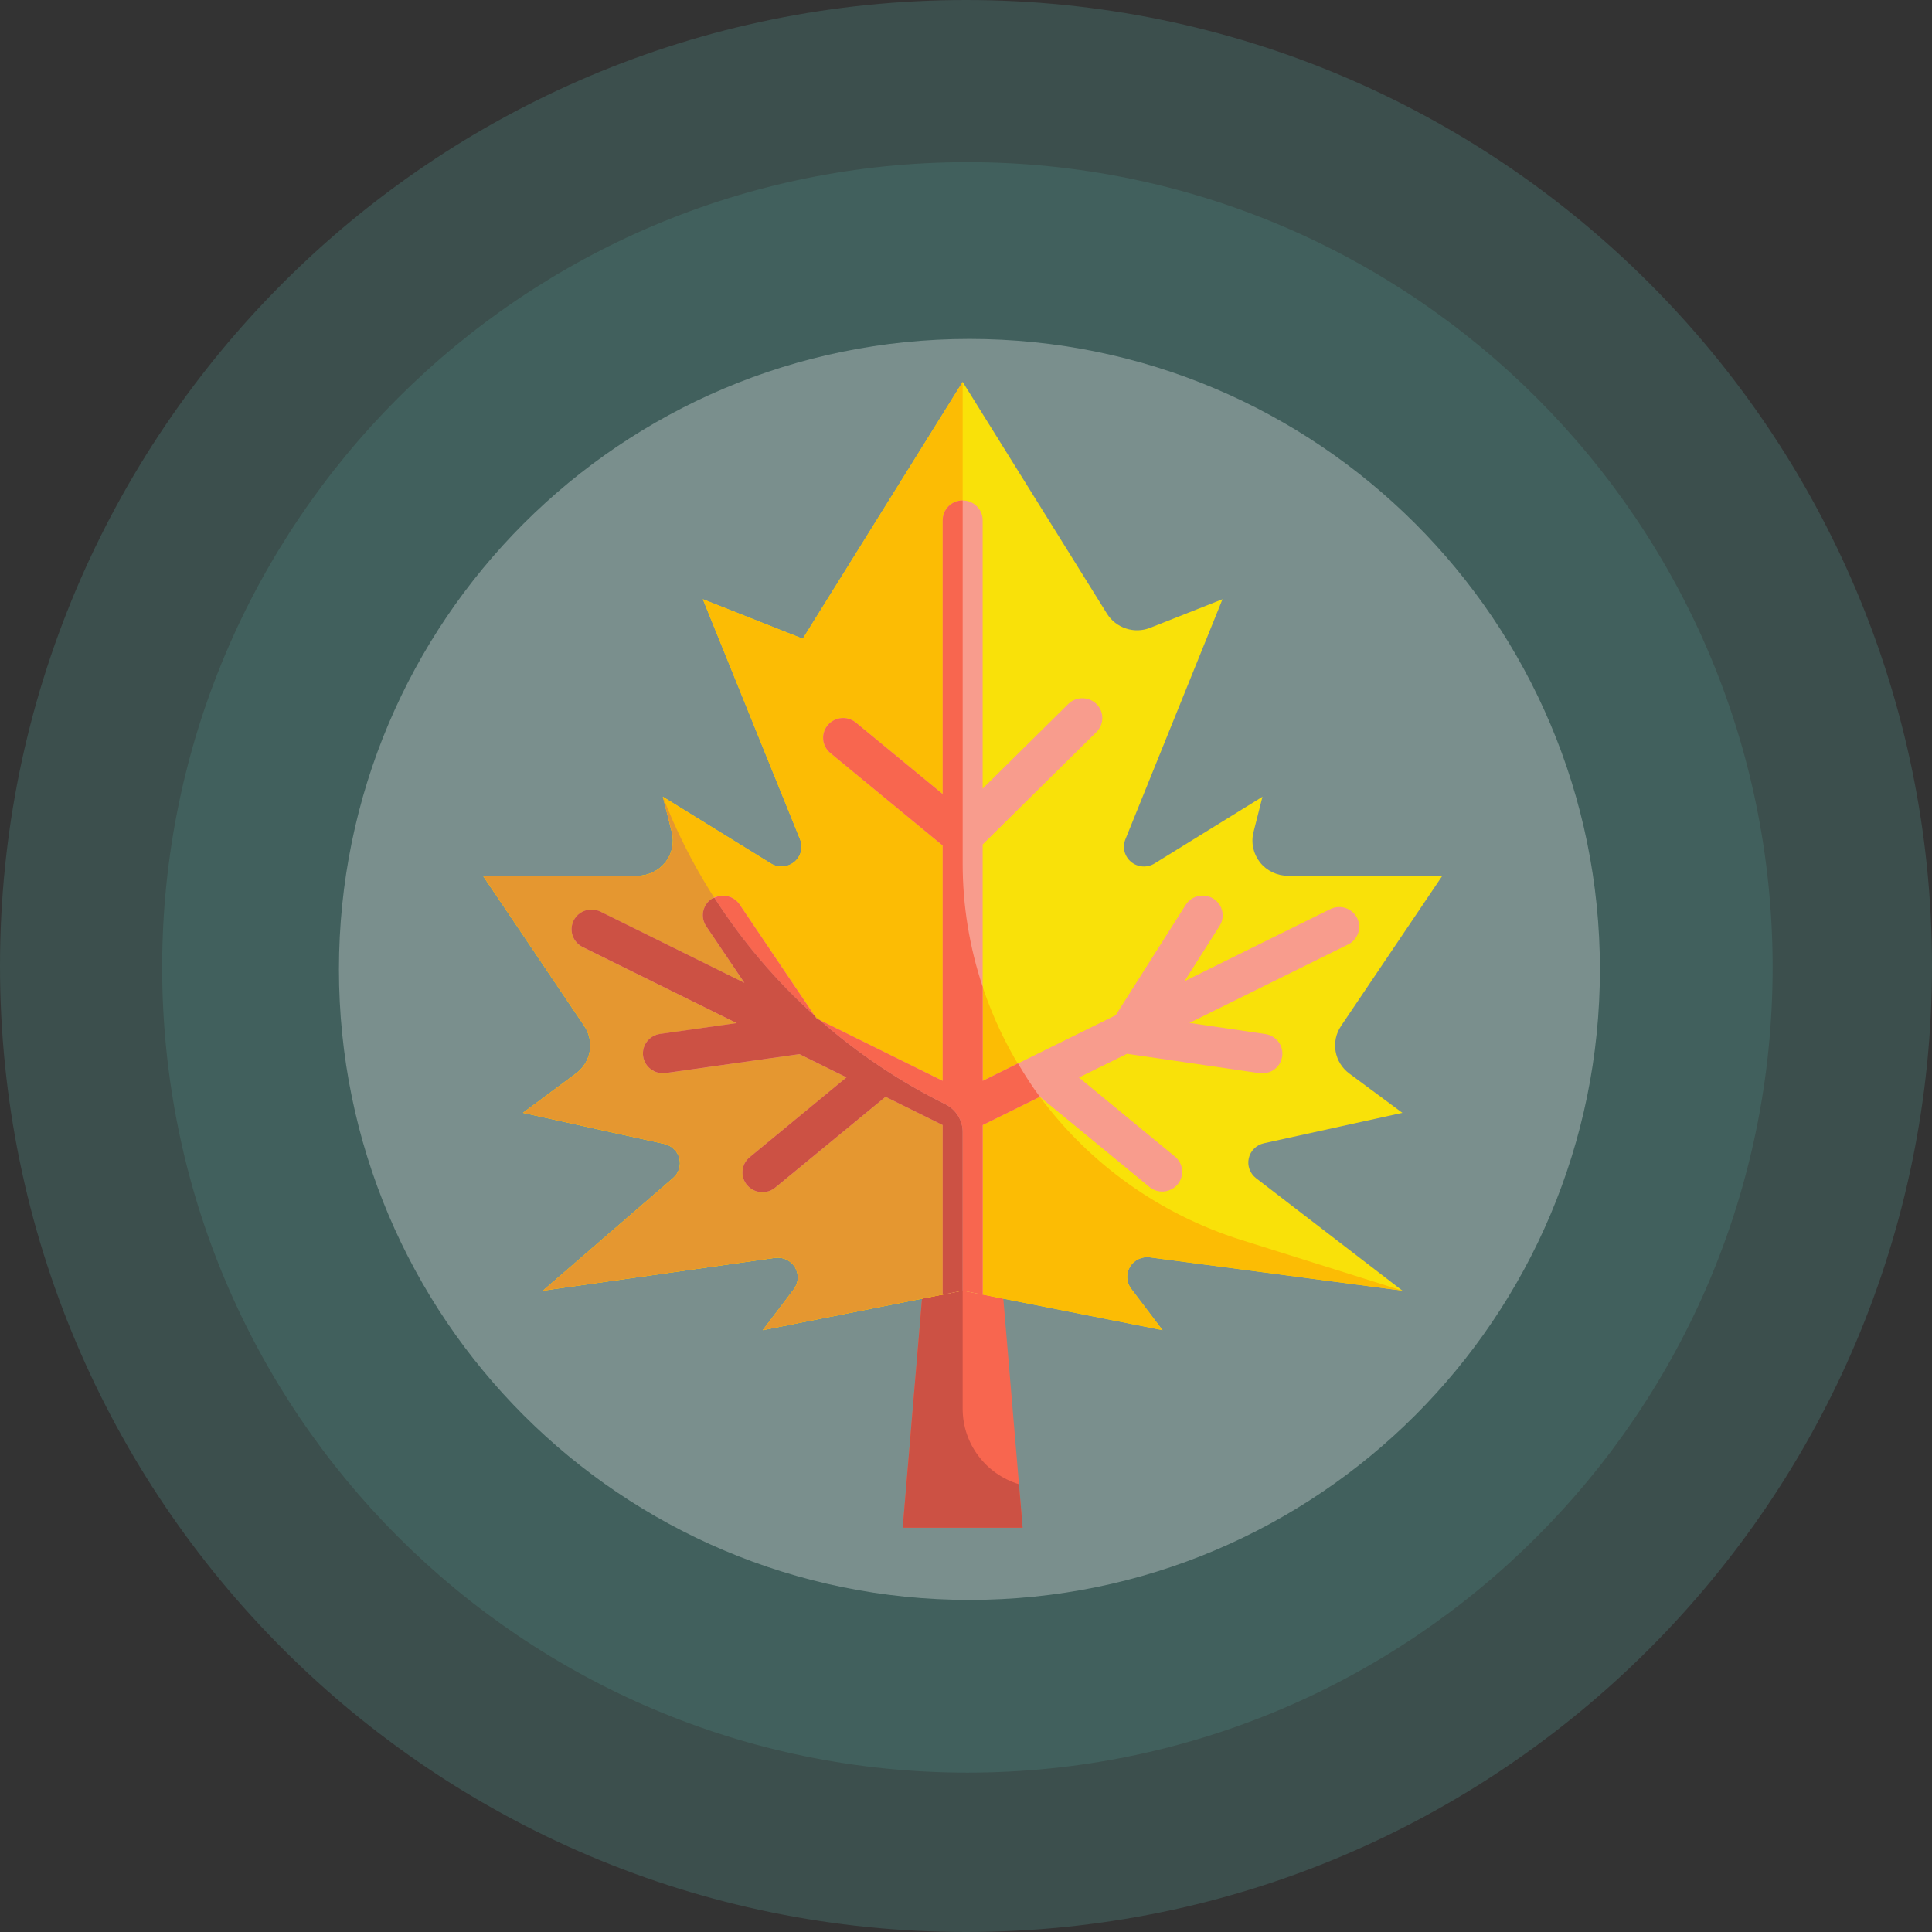 <svg width="80" height="80" viewBox="0 0 80 80" fill="none" xmlns="http://www.w3.org/2000/svg">
<rect x="0" y="0" width="80" height="80" fill="#333333" stroke="none"/>
<path opacity="0.2" d="M40 80C62.091 80 80 62.091 80 40C80 17.909 62.091 0 40 0C17.909 0 0 17.909 0 40C0 62.091 17.909 80 40 80Z" fill="#61C1B8"/>
<path opacity="0.15" d="M40.058 73.401C58.473 73.401 73.401 58.473 73.401 40.058C73.401 21.643 58.473 6.715 40.058 6.715C21.643 6.715 6.715 21.643 6.715 40.058C6.715 58.473 21.643 73.401 40.058 73.401Z" fill="#61C1B8"/>
<path opacity="0.3" d="M40.142 66.249C54.561 66.249 66.249 54.561 66.249 40.142C66.249 25.724 54.561 14.035 40.142 14.035C25.724 14.035 14.035 25.724 14.035 40.142C14.035 54.561 25.724 66.249 40.142 66.249Z" fill="white"/>
<path d="M42.345 63.258H37.379L38.207 53.442H41.517L42.345 63.258Z" fill="#F8664F"/>
<path d="M39.862 58.35V53.442H38.207L37.379 63.258H42.345L42.193 61.458C41.52 61.254 40.93 60.842 40.511 60.283C40.091 59.724 39.864 59.046 39.862 58.35Z" fill="#CC5144"/>
<path d="M39.862 53.442L48.138 55.078L46.839 53.365C46.741 53.236 46.684 53.082 46.675 52.921C46.665 52.76 46.704 52.6 46.787 52.461C46.869 52.322 46.991 52.21 47.138 52.14C47.284 52.069 47.448 52.042 47.61 52.064L58.069 53.442L52.008 48.784C51.885 48.688 51.791 48.56 51.737 48.413C51.685 48.267 51.675 48.109 51.71 47.957C51.744 47.806 51.822 47.667 51.934 47.558C52.045 47.448 52.186 47.372 52.34 47.339L58.069 46.08L55.87 44.451C55.57 44.228 55.367 43.9 55.304 43.534C55.241 43.168 55.322 42.792 55.53 42.483L59.724 36.264H53.33C53.107 36.264 52.887 36.214 52.686 36.117C52.485 36.02 52.309 35.88 52.172 35.706C52.035 35.532 51.939 35.329 51.893 35.113C51.846 34.897 51.85 34.674 51.904 34.46L52.276 32.992L47.807 35.755C47.659 35.847 47.485 35.89 47.311 35.878C47.137 35.866 46.971 35.8 46.837 35.69C46.703 35.579 46.608 35.429 46.565 35.262C46.523 35.095 46.535 34.919 46.599 34.758L50.621 24.812L47.631 25.994C47.31 26.122 46.953 26.133 46.625 26.025C46.296 25.918 46.016 25.699 45.835 25.407L39.862 15.815L33.241 26.448L29.103 24.812L33.129 34.758C33.194 34.919 33.206 35.095 33.163 35.262C33.12 35.429 33.025 35.579 32.891 35.69C32.757 35.8 32.591 35.866 32.417 35.878C32.243 35.89 32.069 35.847 31.921 35.755L27.448 32.992L27.82 34.46C27.874 34.674 27.878 34.897 27.831 35.113C27.785 35.329 27.69 35.532 27.552 35.706C27.415 35.88 27.239 36.02 27.038 36.117C26.838 36.214 26.617 36.264 26.394 36.264H20L24.194 42.481C24.402 42.79 24.483 43.166 24.42 43.532C24.357 43.897 24.154 44.225 23.854 44.448L21.655 46.08L27.508 47.366C27.657 47.399 27.794 47.472 27.904 47.577C28.014 47.682 28.092 47.815 28.13 47.962C28.168 48.108 28.164 48.262 28.119 48.406C28.073 48.551 27.989 48.68 27.874 48.779L22.483 53.442L32.091 52.085C32.253 52.062 32.418 52.087 32.566 52.157C32.713 52.227 32.837 52.339 32.92 52.478C33.003 52.617 33.043 52.778 33.034 52.939C33.025 53.101 32.968 53.256 32.87 53.386L31.586 55.078L39.862 53.442Z" fill="#F9E109"/>
<path d="M47.61 52.064L58.069 53.442L51.395 51.343C48.048 50.29 45.126 48.212 43.053 45.41C40.98 42.608 39.862 39.226 39.862 35.754V15.815L33.241 26.448L29.103 24.812L33.129 34.758C33.194 34.919 33.206 35.095 33.163 35.262C33.12 35.429 33.025 35.579 32.891 35.69C32.757 35.8 32.591 35.866 32.417 35.878C32.243 35.89 32.069 35.847 31.921 35.755L27.448 32.992L27.82 34.46C27.874 34.674 27.878 34.897 27.831 35.113C27.785 35.329 27.69 35.532 27.552 35.706C27.415 35.88 27.239 36.02 27.038 36.117C26.838 36.214 26.617 36.264 26.394 36.264H20L24.194 42.481C24.402 42.79 24.483 43.166 24.42 43.532C24.357 43.897 24.154 44.225 23.854 44.448L21.655 46.08L27.508 47.366C27.657 47.399 27.794 47.472 27.904 47.577C28.014 47.682 28.092 47.815 28.13 47.962C28.168 48.108 28.164 48.262 28.119 48.406C28.073 48.551 27.989 48.68 27.874 48.779L22.483 53.442L32.091 52.085C32.253 52.062 32.418 52.087 32.566 52.157C32.713 52.227 32.837 52.339 32.92 52.478C33.003 52.617 33.043 52.778 33.034 52.939C33.025 53.101 32.968 53.256 32.87 53.386L31.586 55.078L39.862 53.442L48.138 55.078L46.839 53.365C46.741 53.236 46.684 53.082 46.675 52.921C46.665 52.76 46.704 52.6 46.787 52.461C46.869 52.322 46.991 52.21 47.138 52.14C47.284 52.069 47.448 52.042 47.61 52.064Z" fill="#FCBC04"/>
<path d="M39.145 45.725C33.775 43.072 29.603 38.53 27.448 32.992L27.82 34.46C27.874 34.674 27.878 34.897 27.831 35.113C27.785 35.329 27.69 35.532 27.552 35.706C27.415 35.88 27.239 36.02 27.038 36.117C26.838 36.214 26.617 36.264 26.394 36.264H20L24.194 42.481C24.402 42.79 24.483 43.166 24.42 43.532C24.357 43.897 24.154 44.225 23.854 44.448L21.655 46.08L27.508 47.366C27.657 47.399 27.794 47.472 27.904 47.577C28.014 47.682 28.092 47.815 28.13 47.962C28.168 48.108 28.164 48.262 28.119 48.406C28.073 48.551 27.989 48.68 27.874 48.779L22.483 53.442L32.091 52.085C32.253 52.062 32.418 52.087 32.566 52.157C32.713 52.227 32.837 52.339 32.92 52.478C33.003 52.617 33.043 52.778 33.034 52.94C33.025 53.101 32.968 53.256 32.87 53.386L31.586 55.078L39.862 53.442V46.874C39.861 46.636 39.794 46.403 39.667 46.201C39.541 45.998 39.36 45.835 39.145 45.728V45.725Z" fill="#E59730"/>
<path d="M39.862 53.442L40.69 53.606V46.586L43.058 45.415L47.61 49.162C47.779 49.295 47.994 49.357 48.209 49.335C48.424 49.313 48.622 49.209 48.76 49.045C48.898 48.881 48.966 48.67 48.949 48.457C48.932 48.244 48.832 48.047 48.669 47.906L44.676 44.617L46.667 43.635L52.157 44.438C52.196 44.443 52.236 44.445 52.276 44.444C52.485 44.444 52.685 44.365 52.838 44.224C52.99 44.084 53.084 43.891 53.099 43.686C53.114 43.48 53.05 43.276 52.92 43.115C52.789 42.954 52.602 42.848 52.396 42.817L49.251 42.357L55.83 39.105C56.024 39.007 56.172 38.837 56.24 38.632C56.308 38.427 56.292 38.204 56.194 38.011C56.097 37.818 55.926 37.67 55.719 37.601C55.512 37.532 55.286 37.547 55.09 37.642L49.048 40.629L50.502 38.339C50.619 38.154 50.657 37.932 50.607 37.72C50.558 37.508 50.425 37.324 50.238 37.209C50.052 37.094 49.827 37.057 49.612 37.105C49.398 37.154 49.212 37.286 49.096 37.47L46.199 42.038L40.69 44.757V34.967L45.413 30.299C45.563 30.144 45.647 29.938 45.645 29.723C45.643 29.509 45.556 29.304 45.403 29.152C45.249 29 45.042 28.914 44.825 28.912C44.608 28.91 44.399 28.993 44.242 29.142L40.69 32.654V21.54C40.69 21.323 40.602 21.115 40.447 20.962C40.292 20.809 40.082 20.722 39.862 20.722C39.643 20.722 39.432 20.809 39.277 20.962C39.122 21.115 39.035 21.323 39.035 21.54V32.882L35.426 29.91C35.257 29.777 35.042 29.715 34.827 29.737C34.612 29.759 34.414 29.863 34.276 30.027C34.138 30.191 34.07 30.402 34.087 30.615C34.104 30.828 34.204 31.026 34.367 31.166L39.035 35.011V44.757L33.808 42.173L30.62 37.446C30.498 37.266 30.308 37.141 30.093 37.098C29.878 37.056 29.654 37.099 29.472 37.22C29.289 37.34 29.162 37.527 29.119 37.74C29.076 37.953 29.121 38.174 29.242 38.354L30.824 40.699L24.87 37.755C24.773 37.706 24.667 37.676 24.558 37.668C24.449 37.66 24.34 37.673 24.236 37.706C24.132 37.74 24.036 37.794 23.953 37.865C23.871 37.935 23.803 38.021 23.754 38.118C23.706 38.214 23.677 38.319 23.669 38.427C23.662 38.535 23.676 38.643 23.711 38.745C23.746 38.848 23.801 38.942 23.873 39.023C23.945 39.104 24.032 39.17 24.131 39.218L30.503 42.367L27.332 42.814C27.225 42.829 27.121 42.865 27.028 42.92C26.934 42.975 26.853 43.047 26.788 43.133C26.722 43.219 26.675 43.317 26.648 43.421C26.621 43.525 26.615 43.633 26.631 43.74C26.646 43.846 26.683 43.949 26.738 44.041C26.793 44.133 26.867 44.214 26.954 44.279C27.041 44.343 27.14 44.39 27.245 44.416C27.35 44.443 27.46 44.449 27.567 44.434L33.104 43.651L35.051 44.614L31.057 47.906C30.97 47.974 30.898 48.058 30.845 48.154C30.792 48.249 30.759 48.354 30.748 48.463C30.736 48.571 30.747 48.681 30.779 48.785C30.812 48.89 30.865 48.986 30.935 49.07C31.006 49.154 31.093 49.223 31.191 49.273C31.289 49.323 31.396 49.354 31.506 49.362C31.616 49.371 31.727 49.357 31.831 49.323C31.936 49.289 32.033 49.234 32.116 49.162L36.668 45.415L39.035 46.586V53.606L39.862 53.442Z" fill="#F89C8D"/>
<path d="M29.581 37.175C30.736 38.98 32.132 40.622 33.73 42.058L30.62 37.446C30.509 37.285 30.343 37.168 30.152 37.118C29.961 37.069 29.758 37.089 29.581 37.175Z" fill="#F8664F"/>
<path d="M43.057 45.416C42.726 44.973 42.433 44.508 42.151 44.034L40.69 44.757V40.861C40.141 39.213 39.861 37.489 39.862 35.754V20.722C39.643 20.722 39.432 20.809 39.277 20.962C39.122 21.115 39.035 21.323 39.035 21.54V32.882L35.426 29.91C35.257 29.777 35.042 29.715 34.827 29.737C34.612 29.759 34.414 29.863 34.276 30.027C34.138 30.191 34.07 30.402 34.087 30.615C34.104 30.828 34.204 31.026 34.367 31.166L39.035 35.011V44.757L33.938 42.236C35.512 43.618 37.262 44.791 39.145 45.723C39.361 45.83 39.542 45.994 39.669 46.197C39.796 46.401 39.863 46.635 39.862 46.874V53.442L40.69 53.606V46.586L43.057 45.416Z" fill="#F8664F"/>
<path d="M39.145 45.725C37.262 44.792 35.512 43.619 33.938 42.236L33.808 42.171L33.73 42.056C32.132 40.619 30.736 38.977 29.581 37.173C29.543 37.185 29.507 37.2 29.472 37.217C29.381 37.277 29.304 37.353 29.243 37.443C29.183 37.532 29.141 37.632 29.119 37.738C29.098 37.843 29.098 37.951 29.119 38.057C29.14 38.162 29.182 38.263 29.242 38.352L30.824 40.697L24.87 37.752C24.773 37.703 24.667 37.674 24.558 37.666C24.449 37.657 24.34 37.67 24.236 37.704C24.132 37.738 24.036 37.792 23.953 37.862C23.871 37.933 23.803 38.019 23.754 38.115C23.706 38.212 23.677 38.317 23.669 38.425C23.662 38.533 23.676 38.641 23.711 38.743C23.746 38.845 23.801 38.94 23.873 39.021C23.945 39.102 24.032 39.168 24.131 39.216L30.503 42.364L27.332 42.812C27.225 42.827 27.121 42.863 27.028 42.918C26.934 42.972 26.853 43.045 26.788 43.131C26.722 43.217 26.675 43.315 26.648 43.419C26.621 43.523 26.615 43.631 26.631 43.737C26.646 43.844 26.683 43.946 26.738 44.038C26.793 44.131 26.867 44.212 26.954 44.276C27.041 44.34 27.14 44.387 27.245 44.414C27.35 44.441 27.46 44.446 27.567 44.431L33.104 43.649L35.051 44.612L31.057 47.906C30.97 47.974 30.898 48.058 30.845 48.154C30.792 48.249 30.759 48.354 30.748 48.463C30.736 48.571 30.747 48.681 30.779 48.785C30.812 48.89 30.865 48.987 30.935 49.07C31.006 49.154 31.093 49.223 31.191 49.273C31.289 49.323 31.396 49.354 31.506 49.362C31.616 49.371 31.727 49.358 31.831 49.323C31.936 49.289 32.033 49.234 32.116 49.162L36.668 45.415L39.035 46.586V53.606L39.862 53.442V46.874C39.862 46.635 39.795 46.402 39.668 46.199C39.542 45.996 39.36 45.832 39.145 45.725Z" fill="#CC5144"/>
</svg>

